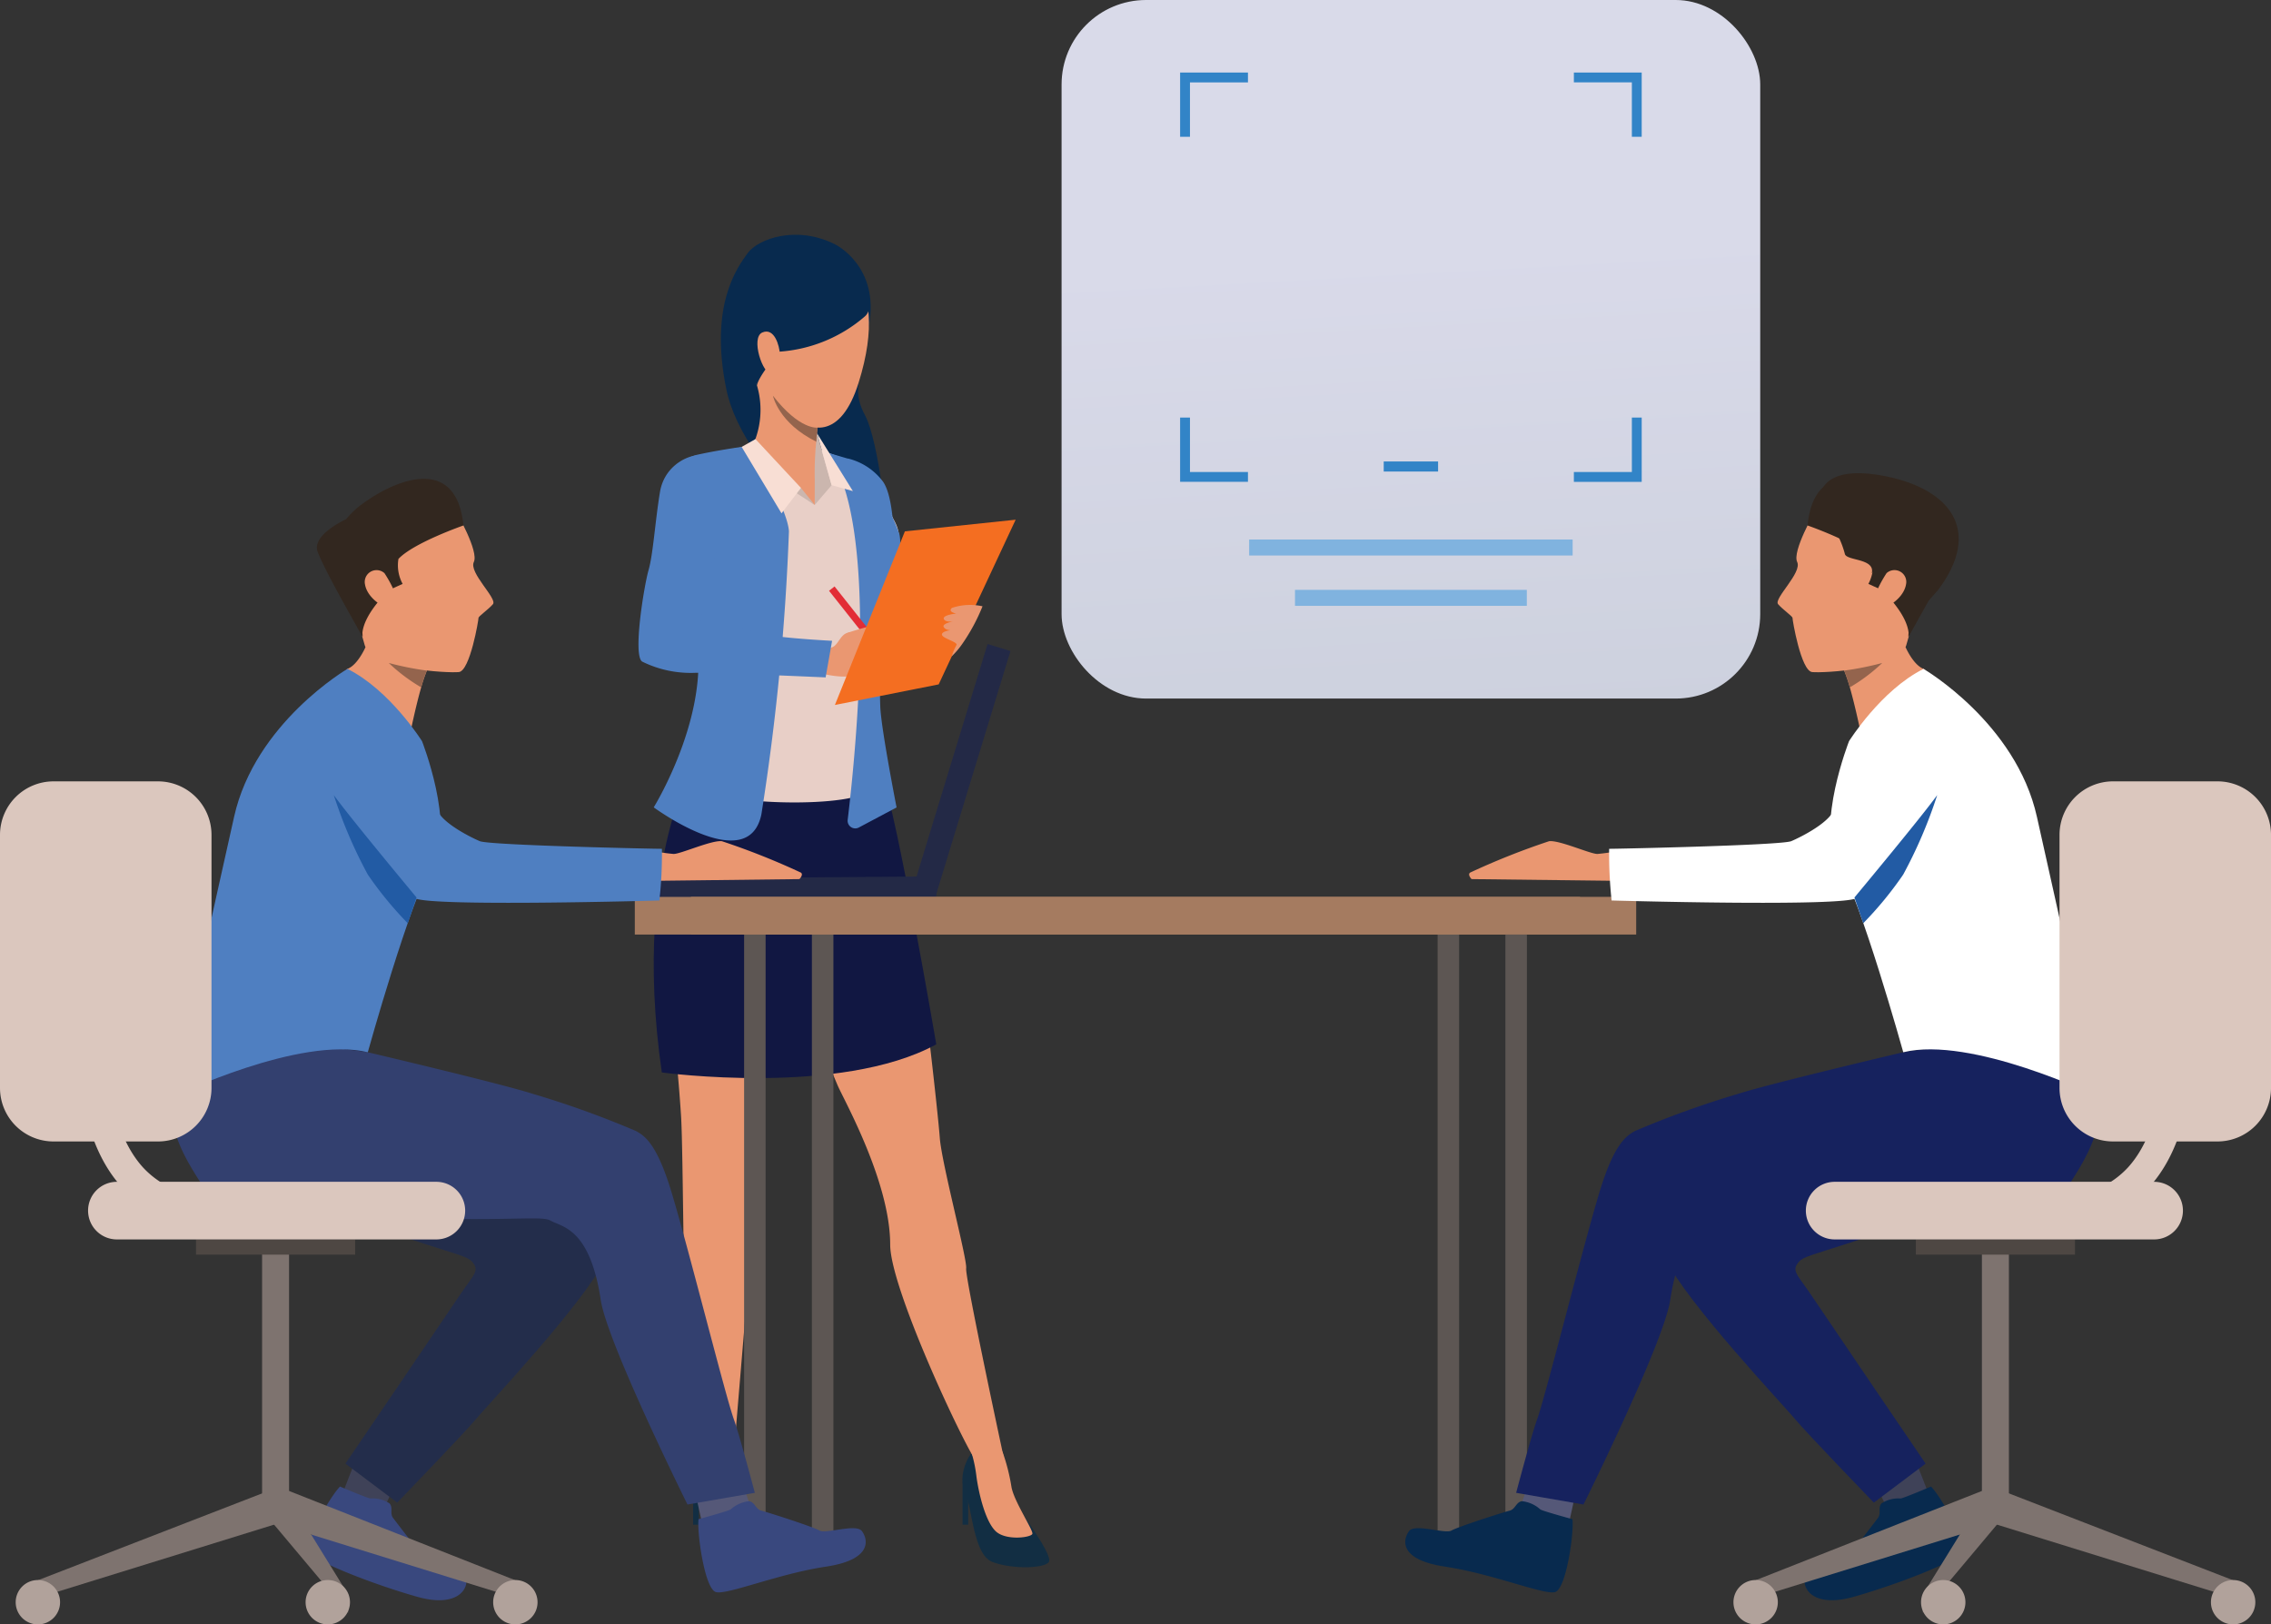 <svg xmlns="http://www.w3.org/2000/svg" width="200.079" height="143.133" viewBox="0 0 200.079 143.133">
    <rect x="0" y="0" width="200.079" height="143.133" fill="#333333" stroke="none"/>
    <defs>
        <linearGradient id="84oqvoe9ia" x1=".571" y1="1.795" x2=".493" y2=".379" gradientUnits="objectBoundingBox">
            <stop offset="0" stop-color="#c6ced9"/>
            <stop offset="1" stop-color="#e1e2f2"/>
        </linearGradient>
    </defs>
    <g data-name="Group 2903">
        <g data-name="Group 2833">
            <g data-name="Group 2799">
                <g data-name="Group 2798">
                    <g data-name="Group 2797">
                        <path data-name="Path 1977" d="M1389.395 632.5s3.925 1.919 2.954 7.142-1.4 5.926-.314 7.966 2.366 10.746 1.388 12.4-12.09-7.251-13.631-14.719.976-10.789 1.867-12.025 4.27-2.525 7.736-.764z" transform="translate(-1315.794 -610.953)" style="fill:#082a4e"/>
                    </g>
                </g>
            </g>
            <g data-name="Group 2800">
                <path data-name="Path 1978" d="M1391.455 653.066a5.466 5.466 0 0 1 3.119 2.059c.78 1.148.843 3.7.955 4.18s1.6 5.92 1.6 5.92l-4.162 2.788z" transform="translate(-1316.767 -612.669)" style="fill:#4f7fc1"/>
            </g>
            <g data-name="Group 2801">
                <path data-name="Path 1979" d="M1407.708 753.656s2.716 3.657 2.343 4.234-3.229.663-4.967 0-1.779-4.946-2.565-6.786c-.329-.77.375-3.045 1.366-3.211a4.179 4.179 0 0 1 2.067.319s-1.028 2.595 1.756 5.444z" transform="translate(-1317.647 -620.261)" style="fill:#122e43"/>
            </g>
            <g data-name="Group 2803">
                <g data-name="Group 2802">
                    <path data-name="Path 1980" d="M1406.041 748.179a17.268 17.268 0 0 1 .78 3.043c.173 1.233 1.935 3.851 1.852 4.182s-2.317.632-3.228-.222-1.5-3.337-1.7-4.821a11.94 11.94 0 0 0-.424-2.066s1.851-1.027 2.72-.116z" transform="translate(-1317.718 -620.256)" style="fill:#ea9771"/>
                </g>
            </g>
            <g data-name="Group 2804">
                <path data-name="Path 1981" d="M1382.006 753.717s2.616 3.6 2.245 4.174-3.229.663-4.967 0-1.78-4.946-2.567-6.786c-.328-.77.376-3.045 1.367-3.211a4.452 4.452 0 0 1 2.152.355s-1.014 2.619 1.77 5.468z" transform="translate(-1315.581 -620.261)" style="fill:#122e43"/>
            </g>
            <g data-name="Group 2806">
                <g data-name="Group 2805">
                    <path data-name="Path 1982" d="M1380.343 748.238a24.263 24.263 0 0 0 .538 2.9c.33 1.2 2.11 3.932 2.028 4.263s-2.317.632-3.229-.222-1.613-3.325-1.7-4.821a7.974 7.974 0 0 1 .208-2.472 2.023 2.023 0 0 1 2.155.352z" transform="translate(-1315.687 -620.25)" style="fill:#ea9771"/>
                </g>
            </g>
            <g data-name="Group 2808">
                <g data-name="Group 2807">
                    <path data-name="Path 1983" d="M1393.079 682.9s2.33 10.84 2.865 13.57 2.032 15.948 2.194 18.2 2.431 10.717 2.325 11.518 3.367 16.929 3.367 16.929a2.089 2.089 0 0 1-2.438.086c-.643-.447-7.623-15.1-7.623-19.11 0-5.548-4.1-12.79-4.63-14.031-4.919-11.531-3.95-15.055-4.592-15.805s-.7.463-1.073 2.121-1.178 16-1.659 17.821-.107 7.974-.374 11.078-1.441 17.137-1.441 17.137a1.276 1.276 0 0 1-2.187.037c-.275-.3-2.2-15.64-2.257-19.333s-.11-8.783-.213-10.381c-.991-15.3-3.428-17.487.409-28.317 7.185-20.277 17.327-1.52 17.327-1.52z" transform="translate(-1315.342 -614.426)" style="fill:#ea9771"/>
                </g>
            </g>
            <g data-name="Group 2809">
                <path data-name="Path 1984" d="M1377.368 680.292s-6.64 9.292-3.781 29.056c0 0 15.745 2.141 24.18-2.478 0 0-3.487-20.377-4.751-23.548s-15.648-3.03-15.648-3.03z" transform="translate(-1315.279 -614.85)" style="fill:#111742"/>
            </g>
            <g data-name="Group 2810">
                <path data-name="Path 1985" d="M1402.447 751.038v3.827h.5v-2.958z" transform="translate(-1317.647 -620.516)" style="fill:#122e43"/>
            </g>
            <g data-name="Group 2811">
                <path data-name="Path 1986" d="M1376.646 751.038v3.827h.5v-2.958z" transform="translate(-1315.581 -620.516)" style="fill:#122e43"/>
            </g>
            <g data-name="Group 2812">
                <path data-name="Path 1987" d="M1386.385 651.582a25.665 25.665 0 0 0 3.3 1.325c.848.17 4.143 4.45 4.722 6.012s0 3.907-1.189 6.658-.068 3.668-.612 6.419a64.06 64.06 0 0 0-.916 10.106c.1 1.528-13.741 1.817-16.9-.969 0 0 3.176-4.755 3.583-5.435s.068-4.382-.306-5.334-2.86-9.038-2.86-9.038-2.034-6.212-.2-7.639c1.6-1.24 5.948-1.682 6.729-1.954a13.342 13.342 0 0 1 4.649-.151z" transform="translate(-1315.388 -612.54)" style="fill:#e8cfc7"/>
            </g>
            <g data-name="Group 2813">
                <path data-name="Path 1988" d="m1388.286 656.97 1.488-1.74-1.292-4.582a30.288 30.288 0 0 0-.196 6.322z" transform="translate(-1316.508 -612.476)" style="fill:#cbb6ae"/>
            </g>
            <g data-name="Group 2814">
                <path data-name="Path 1989" d="M1388.206 648.234s-.066.614-.146 1.462c-.035.375-.073.8-.107 1.233a27.909 27.909 0 0 0-.134 3.253s-2.541 2.547-5.431-2.971a7.584 7.584 0 0 0 .3-5.376c-.916-3.101 5.518 2.399 5.518 2.399z" transform="translate(-1316.041 -612.014)" style="fill:#ea9771"/>
            </g>
            <g data-name="Group 2815">
                <path data-name="Path 1990" d="M1388.038 654.99v2.327l-2.926-2.186z" transform="translate(-1316.259 -612.824)" style="fill:#ea9771"/>
            </g>
            <g data-name="Group 2816">
                <path data-name="Path 1991" d="m1387.715 657.034-1.215-1.5-4.091-4.077-1.323 1.274z" transform="translate(-1315.937 -612.541)" style="fill:#cbb6ae"/>
            </g>
            <g data-name="Group 2817">
                <path data-name="Path 1992" d="M1381.185 651.878s3.432 5.21 3.6 7.5a207.809 207.809 0 0 1-2.428 24.957c-1.153 5.514-9.484-.622-9.484-.622s5.6-9.06 3.451-16.316-2.931-10.156-2.931-10.156.74-4.039 3.361-4.609c2.291-.495 4.431-.754 4.431-.754z" transform="translate(-1315.278 -612.574)" style="fill:#4f7fc1"/>
            </g>
            <g data-name="Group 2818">
                <path data-name="Path 1993" d="M1395.843 659.7s.619 2.192-1.793 7.034c0 0 .039 6.2.107 8.134s1.437 8.9 1.437 8.9l-3.3 1.755a.673.673 0 0 1-1.008-.661c.675-5.572 2.873-26.707-1.875-32.387l1.9.561a15.419 15.419 0 0 1 4.532 6.664z" transform="translate(-1316.604 -612.622)" style="fill:#4f7fc1"/>
            </g>
            <g data-name="Group 2819">
                <path data-name="Path 1994" d="m1389.8 655.229 1.872.518-3.164-5.1z" transform="translate(-1316.531 -612.476)" style="fill:#f8ded4"/>
            </g>
            <g data-name="Group 2820">
                <path data-name="Path 1995" d="m1386.517 655.512-1.711 2.241-3.512-5.854 1.218-.688z" transform="translate(-1315.953 -612.521)" style="fill:#f8ded4"/>
            </g>
            <path data-name="Rectangle 724" transform="rotate(-38.371 111.325 -78.928)" style="fill:#e22d36" d="M0 0h.619v7.323H0z"/>
            <path data-name="Path 1996" d="M1389.3 671.153a1.322 1.322 0 0 0 .719-.207c.494-.372.671-1.287 1.541-1.221s1.272 2.795 1.054 3.311-1.425.775-3.21.419-.104-2.302-.104-2.302z" transform="translate(-1316.537 -614.003)" style="fill:#ea9771"/>
            <path data-name="Path 1997" d="M1391.462 669.66a27.061 27.061 0 0 1 2.693-.739c1.267-.273 2.779-.362 2.926-.144.165.246-1.233.456-2.474.809-1.143.325-.87.443-.87.443s-.076-.038 1.23-.16c1.4-.131 2.844-.128 2.988.152.069.137.021.229-.484.357.3-.014.346.064.358.187.059.632-1.985 1.134-2.8 1.334.624-.15 1.1-.195.871.228-.257.484-3.175 1.069-4.206 1.376-1.119.332-.232-3.843-.232-3.843z" transform="translate(-1316.741 -613.918)" style="fill:#ea9771"/>
            <path data-name="Path 1998" d="M1377.117 652.8c-.861-.278-3.386.617-3.812 3.206s-.6 5.462-1 6.856-1.413 7.571-.558 8.082a9.658 9.658 0 0 0 4.736.981c2.34 0 11.418.407 11.418.407l.569-3.224s-3.448-.177-5.234-.449c-1.59-.24-3.793-.918-6.388-1.2a43.47 43.47 0 0 1 .948-4.907c.404-1.086 3.19-8.502-.679-9.752z" transform="translate(-1315.162 -612.644)" style="fill:#4f7fc1"/>
            <g data-name="Group 2821">
                <path data-name="Path 1999" d="m1390.224 675.257 9.144-1.814 6.781-14.511-9.759 1.026z" transform="translate(-1316.668 -613.139)" style="fill:#f46e21"/>
            </g>
            <g data-name="Group 2823">
                <g data-name="Group 2822">
                    <path data-name="Path 2000" d="M1401.329 671.635a7.387 7.387 0 0 0 .948-1.118 16.633 16.633 0 0 0 1.775-3.3 4.982 4.982 0 0 0-2.7.145c-.394.354.386.493.386.493s-1.187.121-1.1.457.8.241.8.241-.955.184-.811.478.6.291.6.291-.845.107-.741.427 1.444.625 1.264.891a6.308 6.308 0 0 0-.421.995z" transform="translate(-1317.49 -613.794)" style="fill:#ea9771"/>
                </g>
            </g>
            <g data-name="Group 2826">
                <g data-name="Group 2825">
                    <g data-name="Group 2824">
                        <path data-name="Path 2001" d="M1389 633.188s5.7 1.791 2.605 11.625-10.876-1.141-10.062-7.131 7.457-4.494 7.457-4.494z" transform="translate(-1315.968 -611.064)" style="fill:#ea9771"/>
                    </g>
                </g>
            </g>
            <g data-name="Group 2829">
                <g data-name="Group 2828">
                    <g data-name="Group 2827">
                        <path data-name="Path 2002" d="M1392.147 638.857a12.853 12.853 0 0 1-7.569 3.125s-1.821 2.136-1.96 2.974c0 0-4.229-7.207.969-11.527s10.471 3.648 8.56 5.428z" transform="translate(-1315.929 -610.996)" style="fill:#082a4e"/>
                    </g>
                </g>
            </g>
            <g data-name="Group 2832">
                <g data-name="Group 2831">
                    <g data-name="Group 2830">
                        <path data-name="Path 2003" d="M1384.781 642.879c-.038-.716-.479-2.344-1.543-1.889s.065 3.773.771 3.569c0 0 .857.013.772-1.68z" transform="translate(-1316.074 -611.696)" style="fill:#ea9771"/>
                    </g>
                </g>
            </g>
            <path data-name="Path 2004" d="M1388.213 649.869c-.035.375-.074.8-.108 1.233-3.293-1.627-3.8-3.972-3.813-4.046 2.346 3.034 3.921 2.813 3.921 2.813z" transform="translate(-1316.193 -612.188)" style="fill:#94644d"/>
        </g>
        <path data-name="Rectangle 725" transform="rotate(-.435 10224.4 -7625.46)" style="fill:#232946" d="M0 0h24.283v2.224H0z"/>
        <path data-name="Rectangle 726" transform="rotate(-73.02 93.362 -14.821)" style="fill:#232946" d="M0 0h23.057v2.111H0z"/>
        <g data-name="Group 2834">
            <path data-name="Rectangle 727" style="fill:#5d5653" d="M0 0h1.895v55.09H0z" transform="translate(126.656 82.345)"/>
        </g>
        <g data-name="Group 2835">
            <path data-name="Rectangle 728" transform="rotate(180 69.602 41.173)" style="fill:#a57b60" d="M0 0h83.276v3.319H0z"/>
        </g>
        <g data-name="Group 2836">
            <path data-name="Rectangle 729" transform="rotate(180 33.726 68.718)" style="fill:#5d5653" d="M0 0h1.895v55.09H0z"/>
        </g>
        <path data-name="Path 2005" d="M1372.721 690.577a16.477 16.477 0 0 0 1.857.272c.6.018 3.378-1.242 4.267-1.121a64.868 64.868 0 0 1 6.949 2.763c.263.179-.124.575-.124.575l-13.309.158z" transform="translate(-1315.238 -615.605)" style="fill:#ea9771"/>
        <g data-name="Group 2837">
            <path data-name="Path 2006" d="m1347.607 751.392-.854 1.848s-3.6-1.341-3.614-1.386.99-2.566.99-2.566z" transform="translate(-1312.898 -620.375)" style="fill:#3f4258"/>
        </g>
        <g data-name="Group 2838">
            <path data-name="Path 2007" d="m1381.105 751.531 1 2.908s-3.945.869-4.52.823c-.051 0-.746-3.293-.746-3.293z" transform="translate(-1315.596 -620.555)" style="fill:#555878"/>
        </g>
        <path data-name="Path 2008" d="M1342.587 751.542s2.556 1.089 2.691 1.049a2.763 2.763 0 0 1 1.663.428c.347.381.006.884.327 1.3s2.141 2.824 2.676 3.381c.435.454 2.828.88 3.595 1.682.58.606-.1 3.023-4.171 1.868-3.963-1.126-8.871-3.075-9.484-3.873s1.916-5.077 2.703-5.835z" transform="translate(-1312.629 -620.556)" style="fill:#39487e"/>
        <g data-name="Group 2839">
            <path data-name="Path 2009" d="M1344.2 711.621s11.243 5 13.625 6.708 7.6 4.859 7.771 5.63 1.208.018-.642 3.868-10.6 13.111-11.417 14.118c-.856 1.05-6.921 7.341-6.921 7.341l-4.564-3.437s8.773-12.9 10.043-14.8 1.844-2.178 1.092-3.015-3.751-.825-19.192-7.221c-1.544-.639-5.848-2.12-6.415-4.193-1.025-3.742-.146-8.488 4-10.575s12.62 5.576 12.62 5.576z" transform="translate(-1311.62 -616.884)" style="fill:#232d4b"/>
        </g>
        <g data-name="Group 2840">
            <path data-name="Path 2010" d="M1350.848 672.665a1.64 1.64 0 0 0-.318.54 13.326 13.326 0 0 0-.5 1.477c-.51 1.784-.972 4.072-.972 4.072s-6.434-5.361-5.526-5.7 1.583-1.9 1.583-1.9 6.411.909 5.733 1.511z" transform="translate(-1312.922 -614.118)" style="fill:#ea9771"/>
        </g>
        <g data-name="Group 2841">
            <path data-name="Path 2011" d="M1349.633 692.928s-5.223 9.986-5.448 13.73-10.9-1.177-10.9-1.177z" transform="translate(-1312.108 -615.862)" style="fill:#e9d2b7"/>
        </g>
        <g data-name="Group 2842">
            <path data-name="Path 2012" d="m1344.2 707.53.12.93.187 1.227c-.161-.01-10.426-.656-11.169-.467s1.412-2.419 1.412-2.419z" transform="translate(-1312.099 -616.973)" style="fill:#232946"/>
        </g>
        <g data-name="Group 2843">
            <path data-name="Path 2013" d="M1343.989 709.892s11.616 2.733 14.488 3.649a83.9 83.9 0 0 1 9.141 3.291c.706.4 1.782 1.006 3.073 5.2 1.461 4.758 4.8 18.14 5.558 20.224.475 1.309 1.842 6.459 1.842 6.459l-5.935 1.029s-7.069-14.23-7.642-18.024c-.964-6.385-3.439-6.419-4.439-7s-5.816.511-22.946-.856c-1.714-.137-6.394-.223-7.6-2.069-2.189-3.338-4.4-7.129-1-10.486s15.46-1.417 15.46-1.417z" transform="translate(-1311.587 -617.175)" style="fill:#33406f"/>
        </g>
        <g data-name="Group 2844">
            <path data-name="Path 2014" d="M1353.029 658.1s2.009 3.472 1.551 4.417 2.1 3.235 1.681 3.72-1.286 1.073-1.271 1.212-.743 4.668-1.729 4.768-7.731-.248-8.29-2.358-2.2-6.731-2.591-7.589 3.499-7.482 10.649-4.17z" transform="translate(-1312.834 -612.999)" style="fill:#ea9771"/>
        </g>
        <g data-name="Group 2845">
            <path data-name="Path 2015" d="M1344.575 657.26a7.467 7.467 0 0 0-1.378 1.309c-.442.208-3.051 1.5-2.508 2.9.729 1.885 3.678 6.932 3.927 7.459.033.071.033-.063.009-.346.18-1.782 2.374-3.779 2.374-3.779l1.17-.528a3.424 3.424 0 0 1-.369-2.2c1.324-1.419 5.726-2.948 5.726-2.948-.626-6.275-6-4.057-8.951-1.867z" transform="translate(-1312.696 -612.826)" style="fill:#32271f"/>
        </g>
        <g data-name="Group 2846">
            <path data-name="Path 2016" d="M1346.934 664.03a1.041 1.041 0 0 0-1.713 1c.238 1.4 2.254 2.525 2.692 1.9s-.646-2.395-.979-2.9z" transform="translate(-1313.062 -613.526)" style="fill:#ea9771"/>
        </g>
        <path data-name="Path 2017" d="M1342.216 673.222s-8.15 4.75-9.989 13.043-5.165 22.857-5.225 24.582c0 0 11.03-5.308 17.006-3.847 0 0 3.762-13.514 5.74-16.707s-.961-10.7-.961-10.7-2.814-4.499-6.571-6.371z" transform="translate(-1311.605 -614.283)" style="fill:#4f7fc1"/>
        <path data-name="Path 2018" d="M1350.854 673.326a13.377 13.377 0 0 0-.5 1.477 15.376 15.376 0 0 1-2.856-2.148 26.97 26.97 0 0 0 3.356.671z" transform="translate(-1313.247 -614.238)" style="fill:#94644d"/>
        <g data-name="Group 2847">
            <path data-name="Path 2019" d="M1346.378 677.683a21.285 21.285 0 0 1 2.06 3.07c1.362 2.361 2.464 4.694 2.758 5.219.6 1.066 2.719 2.164 3.663 2.569.869.373 15.864.691 16.049.674a38.109 38.109 0 0 1-.219 4.555s-20.7.591-21.6-.235a54.081 54.081 0 0 1-4.613-5.491c-1.044-1.475-2.647-3.893-3.5-4.936-.95-1.166-2.945-5.152-.409-7.141 3.24-2.543 5.033.549 5.811 1.716z" transform="translate(-1312.592 -614.425)" style="fill:#4f7fc1"/>
        </g>
        <path data-name="Path 2020" d="M1342.232 685.308a41.215 41.215 0 0 0 3 7.01 31.9 31.9 0 0 0 3.517 4.284l.776-2.268s-5.901-7.086-7.293-9.026z" transform="translate(-1312.825 -615.251)" style="fill:#225ba4"/>
        <g data-name="Group 2849">
            <g data-name="Group 2848">
                <path data-name="Path 2021" d="m1313.893 759.828.495 1.392 20.918-6.481-1-2.821z" transform="translate(-1310.555 -620.586)" style="fill:#7e736f"/>
            </g>
        </g>
        <g data-name="Group 2851">
            <g data-name="Group 2850">
                <path data-name="Rectangle 730" style="fill:#7e736f" d="M0 0h2.377v22.742H0z" transform="translate(23.09 110.419)"/>
            </g>
        </g>
        <g data-name="Group 2853">
            <g data-name="Group 2852">
                <path data-name="Rectangle 731" style="fill:#4e4743" d="M0 0h14.023v1.34H0z" transform="translate(17.267 109.21)"/>
            </g>
        </g>
        <g data-name="Group 2855">
            <g data-name="Group 2854">
                <path data-name="Path 2022" d="m1357.758 759.812-.5 1.392-20.918-6.481.92-3z" transform="translate(-1312.354 -620.57)" style="fill:#7e736f"/>
            </g>
        </g>
        <g data-name="Group 2857">
            <g data-name="Group 2856">
                <path data-name="Path 2023" d="M1343.019 761.055v1.621l-6.675-7.951.92-3z" transform="translate(-1312.354 -620.57)" style="fill:#7e736f"/>
            </g>
        </g>
        <g data-name="Group 2859">
            <g data-name="Group 2858">
                <path data-name="Path 2024" d="M1361.406 762.451a1.955 1.955 0 1 1-1.955-1.955 1.954 1.954 0 0 1 1.955 1.955z" transform="translate(-1314.047 -621.273)" style="fill:#b1a29b"/>
            </g>
        </g>
        <g data-name="Group 2861">
            <g data-name="Group 2860">
                <path data-name="Path 2025" d="M1343.442 762.451a1.955 1.955 0 1 1-1.955-1.955 1.956 1.956 0 0 1 1.955 1.955z" transform="translate(-1312.608 -621.273)" style="fill:#b1a29b"/>
            </g>
        </g>
        <g data-name="Group 2863">
            <g data-name="Group 2862">
                <path data-name="Path 2026" d="M1315.677 762.451a1.955 1.955 0 1 1-1.954-1.955 1.955 1.955 0 0 1 1.954 1.955z" transform="translate(-1310.385 -621.273)" style="fill:#b1a29b"/>
            </g>
        </g>
        <g data-name="Group 2864">
            <path data-name="Rectangle 732" d="M2.535 0h28.149a2.538 2.538 0 0 1 2.538 2.538 2.538 2.538 0 0 1-2.538 2.538H2.536A2.536 2.536 0 0 1 0 2.54 2.535 2.535 0 0 1 2.535 0z" style="fill:#dbc7be" transform="translate(7.76 104.134)"/>
        </g>
        <g data-name="Group 2865">
            <path data-name="Rectangle 733" d="M4.717 0h9.2a4.717 4.717 0 0 1 4.717 4.717v22.295a4.718 4.718 0 0 1-4.718 4.718h-9.2A4.717 4.717 0 0 1 0 27.013V4.717A4.717 4.717 0 0 1 4.717 0z" style="fill:#dbc7be" transform="translate(0 68.849)"/>
        </g>
        <g data-name="Group 2866">
            <path data-name="Path 2027" d="M1329.716 724.857a10.5 10.5 0 0 1-8.143-3.371c-4.58-5.057-3.758-13.945-3.72-14.322a1.275 1.275 0 0 1 2.537.252c-.01.1-.74 8.157 3.077 12.363a7.946 7.946 0 0 0 6.249 2.528 1.275 1.275 0 0 1 0 2.55z" transform="translate(-1310.866 -616.91)" style="fill:#dbc7be"/>
        </g>
        <g data-name="Group 2900">
            <g data-name="Group 2867">
                <path data-name="Rectangle 734" transform="rotate(180 36.712 68.718)" style="fill:#5d5653" d="M0 0h1.895v55.09H0z"/>
            </g>
            <g data-name="Group 2868">
                <path data-name="Rectangle 735" style="fill:#a57b60" d="M0 0h83.277v3.319H0z" transform="translate(60.874 79.026)"/>
            </g>
            <g data-name="Group 2869">
                <path data-name="Rectangle 736" style="fill:#5d5653" d="M0 0h1.895v55.09H0z" transform="translate(132.627 82.345)"/>
            </g>
            <path data-name="Path 2028" d="M1464.129 690.577a16.444 16.444 0 0 1-1.857.272c-.6.018-3.378-1.242-4.266-1.121a64.831 64.831 0 0 0-6.95 2.763c-.263.179.124.575.124.575l13.309.158z" transform="translate(-1321.532 -615.605)" style="fill:#ea9771"/>
            <g data-name="Group 2870">
                <path data-name="Path 2029" d="m1490.031 751.392.855 1.848s3.6-1.341 3.614-1.386-.992-2.566-.992-2.566z" transform="translate(-1324.661 -620.375)" style="fill:#3f4258"/>
            </g>
            <g data-name="Group 2871">
                <path data-name="Path 2030" d="m1456.463 751.531-1 2.908s3.946.869 4.521.823c.05 0 .745-3.293.745-3.293z" transform="translate(-1321.893 -620.555)" style="fill:#555878"/>
            </g>
            <path data-name="Path 2031" d="M1459.579 754.528s-2.759-.752-2.842-.87a2.834 2.834 0 0 0-1.615-.715c-.522.087-.568.712-1.089.838s-4.551 1.417-5.11 1.746-3.225-.64-3.738.049-1.011 2.508 3.177 3.135 8.675 2.5 9.677 2.242 1.691-5.309 1.54-6.425z" transform="translate(-1321.043 -620.667)" style="fill:#082a4e"/>
            <path data-name="Path 2032" d="M1494.228 751.542s-2.557 1.089-2.692 1.049a2.759 2.759 0 0 0-1.661.428c-.348.381-.007.884-.327 1.3s-2.143 2.824-2.676 3.381c-.436.454-2.829.88-3.6 1.682-.578.606.1 3.023 4.172 1.868 3.963-1.126 8.871-3.075 9.484-3.873s-1.91-5.077-2.7-5.835z" transform="translate(-1324.105 -620.556)" style="fill:#082a4e"/>
            <g data-name="Group 2872">
                <path data-name="Path 2033" d="M1490.446 711.621s-11.242 5-13.624 6.708-7.6 4.859-7.772 5.63-1.209.018.643 3.868 10.6 13.111 11.416 14.118c.855 1.05 6.922 7.341 6.922 7.341l4.564-3.437s-8.775-12.9-10.043-14.8-1.844-2.178-1.092-3.015 3.75-.825 19.191-7.221c1.545-.639 5.848-2.12 6.416-4.193 1.025-3.742.146-8.488-4-10.575s-12.621 5.576-12.621 5.576z" transform="translate(-1322.945 -616.884)" style="fill:#16225e"/>
            </g>
            <g data-name="Group 2873">
                <path data-name="Path 2034" d="M1486.531 672.665a1.638 1.638 0 0 1 .318.54 13 13 0 0 1 .5 1.477c.51 1.784.974 4.072.974 4.072s6.434-5.361 5.525-5.7-1.582-1.9-1.582-1.9-6.413.909-5.735 1.511z" transform="translate(-1324.376 -614.118)" style="fill:#ea9771"/>
            </g>
            <g data-name="Group 2874">
                <path data-name="Path 2035" d="M1486.972 692.928s5.221 9.986 5.448 13.73 10.9-1.177 10.9-1.177z" transform="translate(-1324.416 -615.862)" style="fill:#e9d2b7"/>
            </g>
            <g data-name="Group 2875">
                <path data-name="Path 2036" d="m1492.845 707.53-.12.93-.187 1.227c.161-.01 10.426-.656 11.17-.467s-1.413-2.419-1.413-2.419z" transform="translate(-1324.862 -616.973)" style="fill:#232946"/>
            </g>
            <g data-name="Group 2876">
                <path data-name="Path 2037" d="M1489.571 709.892s-11.616 2.733-14.489 3.649a84.06 84.06 0 0 0-9.142 3.291c-.7.4-1.781 1.006-3.072 5.2-1.461 4.758-4.8 18.14-5.557 20.224-.476 1.309-1.844 6.459-1.844 6.459l5.935 1.029s7.069-14.23 7.641-18.024c.965-6.385 3.44-6.419 4.44-7s5.816.511 22.947-.856c1.712-.137 6.393-.223 7.6-2.069 2.188-3.338 4.4-7.129 1-10.486s-15.459-1.417-15.459-1.417z" transform="translate(-1321.893 -617.176)" style="fill:#16225e"/>
            </g>
            <g data-name="Group 2877">
                <path data-name="Path 2038" d="M1483.783 658.1s-2.009 3.472-1.551 4.417-2.1 3.235-1.68 3.72 1.285 1.073 1.27 1.212.744 4.668 1.73 4.768 7.731-.248 8.289-2.358 2.2-6.731 2.591-7.589-3.499-7.482-10.649-4.17z" transform="translate(-1323.898 -612.999)" style="fill:#ea9771"/>
            </g>
            <g data-name="Group 2878">
                <path data-name="Path 2039" d="M1492.328 657.26a7.429 7.429 0 0 1 1.377 1.309c.443.208 3.052 1.5 2.509 2.9-.729 1.885-3.679 6.932-3.928 7.459-.033.071-.033-.063-.008-.346-.181-1.782-2.374-3.779-2.374-3.779l-1.17-.528a3.424 3.424 0 0 0 .367-2.2c-1.324-1.419-5.726-2.948-5.726-2.948.625-6.275 6.001-4.057 8.953-1.867z" transform="translate(-1324.128 -612.826)" style="fill:#32271f"/>
            </g>
            <g data-name="Group 2879">
                <path data-name="Path 2040" d="M1490.848 664.03a1.041 1.041 0 0 1 1.714 1c-.239 1.4-2.255 2.525-2.693 1.9s.648-2.395.979-2.9z" transform="translate(-1324.64 -613.527)" style="fill:#ea9771"/>
            </g>
            <path data-name="Path 2041" d="M1493.771 673.222s8.151 4.75 9.99 13.043 5.165 22.857 5.223 24.582c0 0-11.03-5.308-17-3.847 0 0-3.763-13.514-5.741-16.707s.962-10.7.962-10.7 2.809-4.499 6.566-6.371z" transform="translate(-1324.303 -614.283)" style="fill:#fff"/>
            <path data-name="Path 2042" d="M1486.881 673.326a12.973 12.973 0 0 1 .5 1.477 15.318 15.318 0 0 0 2.856-2.148 26.934 26.934 0 0 1-3.356.671z" transform="translate(-1324.409 -614.238)" style="fill:#94644d"/>
            <g data-name="Group 2880">
                <path data-name="Path 2043" d="M1488.9 677.683a21.209 21.209 0 0 0-2.06 3.07c-1.361 2.361-2.463 4.694-2.758 5.219-.6 1.066-2.719 2.164-3.664 2.569-.868.373-15.863.691-16.047.674a38.08 38.08 0 0 0 .217 4.555s20.7.591 21.6-.235a54.084 54.084 0 0 0 4.612-5.491c1.045-1.475 2.647-3.893 3.5-4.936.95-1.166 2.943-5.152.409-7.141-3.241-2.543-5.033.549-5.809 1.716z" transform="translate(-1322.602 -614.425)" style="fill:#fff"/>
            </g>
            <path data-name="Path 2044" d="M1495.16 685.308a41.265 41.265 0 0 1-3 7.01 31.87 31.87 0 0 1-3.518 4.284l-.776-2.268s5.903-7.086 7.294-9.026z" transform="translate(-1324.488 -615.251)" style="fill:#225ba4"/>
            <g data-name="Group 2882">
                <g data-name="Group 2881">
                    <path data-name="Path 2045" d="m1522.27 759.828-.494 1.392-20.918-6.481 1-2.821z" transform="translate(-1325.528 -620.586)" style="fill:#7e736f"/>
                </g>
            </g>
            <g data-name="Group 2884">
                <g data-name="Group 2883">
                    <path data-name="Rectangle 737" transform="rotate(180 88.494 66.58)" style="fill:#7e736f" d="M0 0h2.378v22.742H0z"/>
                </g>
            </g>
            <g data-name="Group 2886">
                <g data-name="Group 2885">
                    <path data-name="Rectangle 738" transform="rotate(180 91.406 55.275)" style="fill:#4e4743" d="M0 0h14.022v1.34H0z"/>
                </g>
            </g>
            <g data-name="Group 2888">
                <g data-name="Group 2887">
                    <path data-name="Path 2046" d="m1478.4 759.812.5 1.392 20.917-6.481-.919-3z" transform="translate(-1323.73 -620.57)" style="fill:#7e736f"/>
                </g>
            </g>
            <g data-name="Group 2890">
                <g data-name="Group 2889">
                    <path data-name="Path 2047" d="M1494.427 761.055v1.621l6.675-7.951-.919-3z" transform="translate(-1325.014 -620.57)" style="fill:#7e736f"/>
                </g>
            </g>
            <g data-name="Group 2892">
                <g data-name="Group 2891">
                    <path data-name="Path 2048" d="M1476.28 762.451a1.955 1.955 0 1 0 1.954-1.955 1.954 1.954 0 0 0-1.954 1.955z" transform="translate(-1323.56 -621.273)" style="fill:#b1a29b"/>
                </g>
            </g>
            <g data-name="Group 2894">
                <g data-name="Group 2893">
                    <path data-name="Path 2049" d="M1494.246 762.451a1.955 1.955 0 1 0 1.954-1.955 1.954 1.954 0 0 0-1.954 1.955z" transform="translate(-1324.999 -621.273)" style="fill:#b1a29b"/>
                </g>
            </g>
            <g data-name="Group 2896">
                <g data-name="Group 2895">
                    <path data-name="Path 2050" d="M1522.01 762.451a1.955 1.955 0 1 0 1.954-1.955 1.955 1.955 0 0 0-1.954 1.955z" transform="translate(-1327.222 -621.273)" style="fill:#b1a29b"/>
                </g>
            </g>
            <g data-name="Group 2897">
                <path data-name="Rectangle 739" d="M2.537 0h28.146a2.538 2.538 0 0 1 2.538 2.538 2.538 2.538 0 0 1-2.538 2.538H2.537A2.537 2.537 0 0 1 0 2.539 2.537 2.537 0 0 1 2.537 0z" transform="rotate(180 96.16 54.605)" style="fill:#dbc7be"/>
            </g>
            <g data-name="Group 2898">
                <path data-name="Rectangle 740" d="M4.716 0h9.2a4.717 4.717 0 0 1 4.717 4.717v22.295a4.718 4.718 0 0 1-4.718 4.718h-9.2A4.718 4.718 0 0 1 0 27.012V4.716A4.716 4.716 0 0 1 4.716 0z" transform="rotate(180 100.04 50.289)" style="fill:#dbc7be"/>
            </g>
            <g data-name="Group 2899">
                <path data-name="Path 2051" d="M1507.16 724.857a10.5 10.5 0 0 0 8.143-3.371c4.579-5.057 3.758-13.945 3.721-14.322a1.275 1.275 0 0 0-2.538.252c.01.1.74 8.157-3.077 12.363a7.946 7.946 0 0 1-6.249 2.528 1.275 1.275 0 0 0 0 2.55z" transform="translate(-1325.931 -616.91)" style="fill:#dbc7be"/>
            </g>
        </g>
        <path data-name="Path 2052" d="M1484.6 656.445s.081-2.833 5.749-1.7 8.58 4.775 4.613 10.037c-.891 1.052-2.025 2.186-2.025 2.186l1.377-5.747-2.753-.729-5.666-1.618" transform="translate(-1324.226 -612.782)" style="fill:#32271f"/>
        <path data-name="Path 2053" d="M1486.184 660.211a8.362 8.362 0 0 1 .7 1.781c.108.648 2.7.378 2.375 1.727a23.634 23.634 0 0 0 2.75-3.993" transform="translate(-1324.353 -613.202)" style="fill:#32271f"/>
        <rect data-name="Rectangle 741" width="61.552" height="61.552" rx="7.442" transform="translate(93.527)" style="opacity:.95;fill:url(#84oqvoe9ia)"/>
        <path data-name="Rectangle 742" transform="translate(110.054 47.539)" style="fill:#80b3df" d="M0 0h28.498v1.408H0z"/>
        <path data-name="Rectangle 743" transform="translate(114.091 51.975)" style="fill:#80b3df" d="M0 0h20.425v1.408H0z"/>
        <g data-name="Group 2901">
            <path data-name="Rectangle 744" style="fill:#3284c7" d="M0 0h4.79v.888H0z" transform="translate(121.908 40.661)"/>
        </g>
        <g data-name="Group 2902">
            <path data-name="Path 2054" d="M1457.977 616.1v.867h5.109v4.795h.867V616.1zm-34.691 5.662h.868v-4.792h5.109v-.87h-5.977zm39.8 24.738v4.8h-5.109v.867h5.976V646.5zm-38.932 0h-.868v5.664h5.977v-.864h-5.109z" transform="translate(-1319.316 -609.709)" style="fill:#3284c7"/>
        </g>
        <path data-name="Path 2055" d="M1377.164 754.528s2.759-.752 2.841-.87a2.84 2.84 0 0 1 1.615-.715c.522.087.568.712 1.089.838s4.552 1.417 5.11 1.746 3.224-.64 3.738.049 1.012 2.508-3.177 3.135-8.675 2.5-9.678 2.242-1.691-5.309-1.538-6.425z" transform="translate(-1315.621 -620.667)" style="fill:#39487e"/>
    </g>
</svg>
